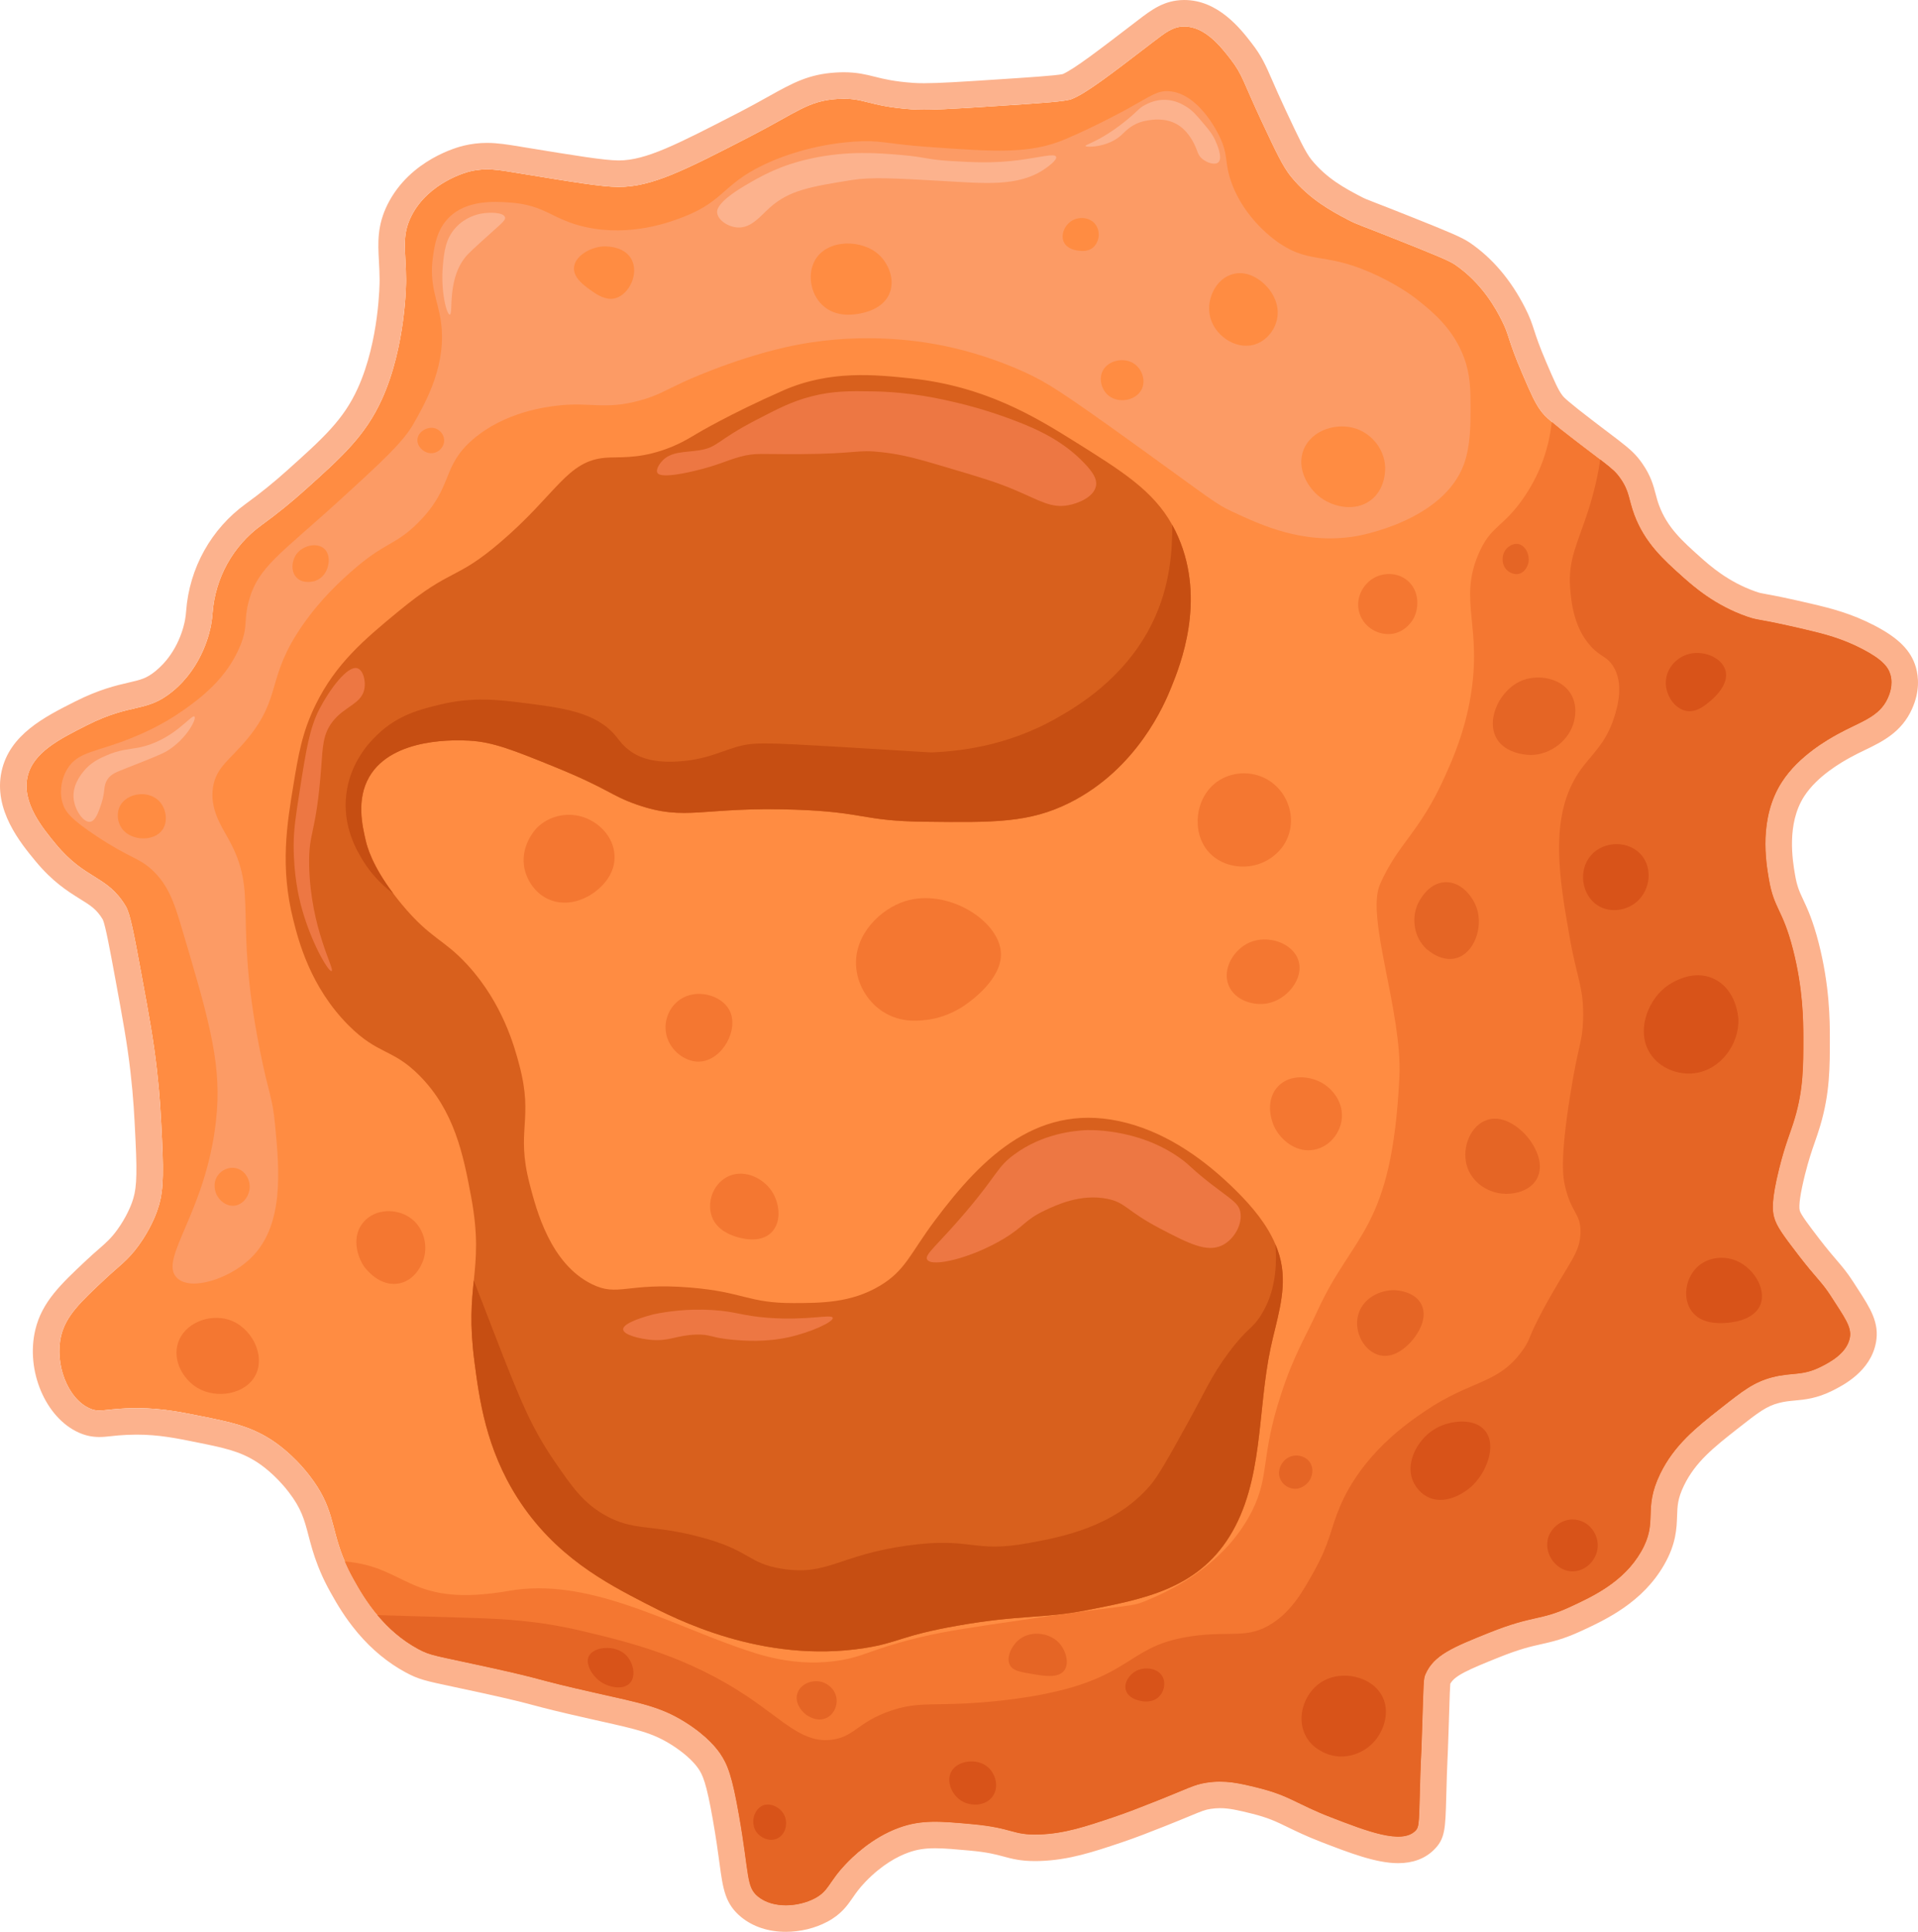 <?xml version="1.0" encoding="UTF-8"?>
<svg id="Capa_2" xmlns="http://www.w3.org/2000/svg" viewBox="0 0 580.114 584.237">
  <defs>
    <style>
      .cls-1 {
        fill: #f47731;
      }

      .cls-2 {
        fill: #d85319;
      }

      .cls-3 {
        fill: #fcb28d;
      }

      .cls-4 {
        fill: #ed7743;
      }

      .cls-5 {
        fill: #ff8c42;
      }

      .cls-6 {
        fill: #fc9b65;
      }

      .cls-7 {
        fill: #c64e12;
      }

      .cls-8 {
        fill: #e56525;
      }

      .cls-9 {
        fill: #d8601d;
      }
    </style>
  </defs>
  <g id="Capa_1-2" data-name="Capa_1">
    <g>
      <g>
        <path class="cls-5" d="M570.999,211.105c-2.62,5.88-8.48,7.19-15.26,10.96-2.79,1.55-11.71,6.5-16.82,14.47-7.02,10.93-4.77,24.2-3.92,29.22,1.58,9.32,4.12,8.96,7.31,21.39,3.05,11.89,3.12,21.52,3.13,26.61.01,8.64.02,15.69-2.61,24.52-1.36,4.57-2.79,7.48-4.7,15.13-2.43,9.78-2.03,12.74-1.56,14.61.7,2.82,2.91,5.75,7.3,11.48,5.52,7.2,7.12,8.15,9.92,12.52,4.01,6.28,6.34,9.26,5.73,12.52-.9,4.88-6.41,7.64-8.86,8.87-5.63,2.82-8.62,1.57-14.61,3.13-5.59,1.46-8.95,4.11-15.66,9.4-7.3,5.75-13.99,11.03-18.26,19.82-5.32,10.98-.47,14.3-5.74,23.48-5.28,9.22-14.56,13.53-21.39,16.7-9.43,4.37-10.97,2.4-24.52,7.82-11.12,4.45-16.79,6.82-19.3,12.52-.67,1.53-.56,2.02-1.05,16.7-.39,12.06-.28,6.09-.52,13.56-.46,14.69-.2,15.9-1.56,17.22-4.21,4.08-14.53.09-25.57-4.17-10.34-4-12.29-6.48-21.91-8.87-5.67-1.41-10.02-2.44-15.65-1.57-3.91.61-5.27,1.64-15.66,5.74-4.3,1.7-8.35,3.3-12.52,4.7-8.37,2.81-14.78,4.97-22.43,5.22-8.22.26-7.78-1.99-20.35-3.13-9.53-.87-15.15-1.38-21.91,1.04-8.49,3.04-14.44,9.14-16.18,10.96-5.29,5.53-5.09,8.14-9.39,10.43-4.85,2.58-12.6,3.24-17.22-.52-3.64-2.97-2.56-6.43-5.74-24.52-2.08-11.92-3.43-15.43-5.73-18.79-.83-1.19-3.66-5.12-10.44-9.39-7.5-4.72-13.3-5.75-27.13-8.87-20.26-4.56-13.85-3.7-32.61-7.82-15.96-3.51-17.3-3.4-21.13-5.48-5.1-2.76-9.04-6.38-12.1-9.99-.08-.09-.16-.19-.23-.28-3.41-4.07-5.69-8.08-7.23-10.86-1.08-1.94-1.94-3.71-2.64-5.36-.22-.52-.43-1.02-.62-1.51-3.68-9.38-2.68-14.92-10.05-24.44-5.2-6.72-10.5-10.17-11.74-10.95-6.42-4.07-12.08-5.22-21.13-7.05-6.88-1.39-13.65-2.76-22.69-2.34-6.68.3-8.09,1.28-10.96,0-6.7-3-10.61-13.54-8.61-21.92,1.46-6.09,5.85-10.22,13.31-17.21,4.18-3.93,6.76-5.48,10.17-10.18,3.47-4.79,5.09-9.09,5.48-10.17,1.84-5.1,2.16-9.59,1.56-21.92-.38-7.88-.63-12.97-1.56-21.13-1.03-9-2.27-15.78-4.7-28.95-2.22-12.03-3.35-18.09-4.69-20.35-5.61-9.45-12.11-7.87-21.13-18.78-4.01-4.85-10.34-12.5-8.61-20.35,1.63-7.4,9.65-11.44,18-15.65,13.6-6.86,17.89-3.7,25.82-10.18,9.34-7.62,11.43-18.54,11.74-20.34.21-1.16.34-2.29.42-3.38.78-10.59,6.17-20.35,14.77-26.58,5.03-3.64,9.35-7.21,12.99-10.48,11.43-10.25,18.44-16.55,23.47-27.65,7.26-16.01,7.31-35.22,7.31-36-.05-9-1.48-13.22,1.56-19.31,5.22-10.41,17.14-13.42,17.74-13.56,4.92-1.17,8.52-.48,14.61.52,16.87,2.76,25.3,4.15,30.26,4.17,10.14.06,19.98-5,39.66-15.13,14.51-7.46,17.71-10.91,26.6-11.47,8.19-.52,8.99,2.17,22.44,3.13,4.97.35,12.25-.11,26.61-1.05,13.34-.87,20.05-1.32,21.91-2.08,4.46-1.84,11.15-6.97,24.52-17.22,3.75-2.87,6.01-4.67,9.39-4.7,6.36-.05,11.23,6.22,14.09,9.92,3.65,4.7,3.77,6.79,9.39,18.78,4.28,9.12,6.41,13.68,8.87,16.69,5.7,6.99,12.48,10.56,17.22,13.05,3.04,1.6,3.04,1.31,16.69,6.78,9.22,3.69,13.87,5.57,15.66,6.78,8.37,5.72,12.56,13.71,14.08,16.7,2.54,4.97,1.69,5.5,6.26,16.17,2.57,5.99,3.89,9.04,5.74,11.48.65.85,1.29,1.61,3.24,3.25,1.45,1.24,3.63,2.98,7.09,5.63.83.64,1.74,1.33,2.72,2.08,1.98,1.51,3.55,2.69,4.81,3.65.28.22.55.42.8.62,2.99,2.31,4.09,3.32,5.34,5.12,2.78,3.98,2.43,6.27,4.18,10.96,3.18,8.54,8.95,13.7,14.48,18.65,3.5,3.13,9.87,8.73,19.56,12.13,3.81,1.33,2.65.41,17.61,3.91,5.77,1.35,11.06,2.69,17.22,5.87,6.26,3.24,7.97,5.57,8.61,7.83.89,3.16-.35,6.06-.79,7.04Z"/>
        <path class="cls-3" d="M358.204,8.014c6.324-.001,11.166,6.235,14.015,9.92,3.65,4.7,3.77,6.79,9.39,18.78,4.28,9.12,6.41,13.68,8.87,16.69,5.7,6.99,12.48,10.56,17.22,13.05,3.04,1.6,3.04,1.31,16.69,6.78,9.22,3.69,13.87,5.57,15.66,6.78,8.37,5.72,12.56,13.71,14.08,16.7,2.54,4.97,1.69,5.5,6.26,16.17,2.57,5.99,3.89,9.04,5.74,11.48.65.85,1.29,1.61,3.24,3.25,1.45,1.24,3.63,2.98,7.09,5.63.83.64,1.74,1.33,2.72,2.08,1.98,1.51,3.55,2.69,4.81,3.65.28.22.55.42.8.62,2.99,2.31,4.09,3.32,5.34,5.12,2.78,3.98,2.43,6.27,4.18,10.96,3.18,8.54,8.95,13.7,14.48,18.65,3.5,3.13,9.87,8.73,19.56,12.13,3.81,1.33,2.65.41,17.61,3.91,5.77,1.35,11.06,2.69,17.22,5.87,6.26,3.24,7.97,5.57,8.61,7.83.89,3.16-.35,6.06-.79,7.04-2.62,5.88-8.48,7.19-15.26,10.96-2.79,1.55-11.71,6.5-16.82,14.47-7.02,10.93-4.77,24.2-3.92,29.22,1.58,9.32,4.12,8.96,7.31,21.39,3.05,11.89,3.12,21.52,3.13,26.61.01,8.64.02,15.69-2.61,24.52-1.36,4.57-2.79,7.48-4.7,15.13-2.43,9.78-2.03,12.74-1.56,14.61.7,2.82,2.91,5.75,7.3,11.48,5.52,7.2,7.12,8.15,9.92,12.52,4.01,6.28,6.34,9.26,5.73,12.52-.9,4.88-6.41,7.64-8.86,8.87-5.63,2.82-8.62,1.57-14.61,3.13-5.59,1.46-8.95,4.11-15.66,9.4-7.3,5.75-13.99,11.03-18.26,19.82-5.32,10.98-.47,14.3-5.74,23.48-5.28,9.22-14.56,13.53-21.39,16.7-9.43,4.37-10.97,2.4-24.52,7.82-11.12,4.45-16.79,6.82-19.3,12.52-.67,1.53-.56,2.02-1.05,16.7-.39,12.06-.28,6.09-.52,13.56-.46,14.69-.2,15.9-1.56,17.22-1.241,1.203-3.014,1.704-5.178,1.704-5.179,0-12.606-2.87-20.392-5.874-10.34-4-12.29-6.48-21.91-8.87-4.224-1.05-7.716-1.89-11.55-1.89-1.312,0-2.664.098-4.1.32-3.91.61-5.27,1.64-15.66,5.74-4.3,1.7-8.35,3.3-12.52,4.7-8.37,2.81-14.78,4.97-22.43,5.22-.443.014-.861.021-1.257.021-6.955,0-7.2-2.072-19.093-3.151-4.368-.399-7.915-.722-11.127-.722-3.795,0-7.122.451-10.783,1.762-8.49,3.04-14.44,9.14-16.18,10.96-5.29,5.53-5.09,8.14-9.39,10.43-2.452,1.304-5.645,2.118-8.8,2.118-3.086,0-6.136-.778-8.42-2.638-3.64-2.97-2.56-6.43-5.74-24.52-2.08-11.92-3.43-15.43-5.73-18.79-.83-1.19-3.66-5.12-10.44-9.39-7.5-4.72-13.3-5.75-27.13-8.87-20.26-4.56-13.85-3.7-32.61-7.82-15.96-3.51-17.3-3.4-21.13-5.48-5.1-2.76-9.04-6.38-12.1-9.99-.08-.09-.16-.19-.23-.28-3.41-4.07-5.69-8.08-7.23-10.86-1.08-1.94-1.94-3.71-2.64-5.36-.22-.52-.43-1.02-.62-1.51-3.68-9.38-2.68-14.92-10.05-24.44-5.2-6.72-10.5-10.17-11.74-10.95-6.42-4.07-12.08-5.22-21.13-7.05-6.019-1.216-11.956-2.417-19.4-2.417-1.065,0-2.159.025-3.29.077-4.18.188-6.296.642-7.998.642-1.018,0-1.888-.163-2.962-.642-6.7-3-10.61-13.54-8.61-21.92,1.46-6.09,5.85-10.22,13.31-17.21,4.18-3.93,6.76-5.48,10.17-10.18,3.47-4.79,5.09-9.09,5.48-10.17,1.84-5.1,2.16-9.59,1.56-21.92-.38-7.88-.63-12.97-1.56-21.13-1.03-9-2.27-15.78-4.7-28.95-2.22-12.03-3.35-18.09-4.69-20.35-5.61-9.45-12.11-7.87-21.13-18.78-4.01-4.85-10.34-12.5-8.61-20.35,1.63-7.4,9.65-11.44,18-15.65,13.6-6.86,17.89-3.7,25.82-10.18,9.34-7.62,11.43-18.54,11.74-20.34.21-1.16.34-2.29.42-3.38.78-10.59,6.17-20.35,14.77-26.58,5.03-3.64,9.35-7.21,12.99-10.48,11.43-10.25,18.44-16.55,23.47-27.65,7.26-16.01,7.31-35.22,7.31-36-.05-9-1.48-13.22,1.56-19.31,5.22-10.41,17.14-13.42,17.74-13.56,1.831-.435,3.48-.613,5.142-.613,2.803,0,5.645.505,9.468,1.133,16.87,2.76,25.3,4.15,30.26,4.17.059 0.0.119.001.178.001,10.077,0,19.917-5.06,39.481-15.13,14.51-7.46,17.71-10.91,26.6-11.47.71-.045,1.366-.066,1.978-.066,6.447,0,8.178,2.319,20.462,3.196,1.126.079,2.37.117,3.788.117,4.843,0,11.714-.44,22.822-1.167,13.34-.87,20.05-1.32,21.91-2.08,4.46-1.84,11.15-6.97,24.52-17.22,3.75-2.87,6.01-4.67,9.39-4.7.025-0.0.051-0.0.075-0M358.205,0h-.001l-.134.001c-5.98.053-9.832,3.003-13.91,6.127l-.292.223c-11.71,8.977-18.87,14.466-22.442,16.062-2.129.463-10.641,1.018-19.638,1.604-11.22.735-17.787,1.15-22.3,1.15-1.242,0-2.296-.032-3.225-.097-5.91-.422-8.967-1.188-11.665-1.864-2.653-.665-5.396-1.352-9.36-1.352-.79,0-1.627.028-2.486.082-8.257.52-13.026,3.18-20.245,7.205-2.647,1.476-5.646,3.148-9.512,5.136-18.425,9.484-27.672,14.243-35.817,14.243l-.129-0c-4.276-.017-12.827-1.416-28.349-3.956l-.666-.109-.819-.135c-3.59-.592-6.69-1.103-9.943-1.103-2.357,0-4.646.272-6.997.831-1.61.376-16.214,4.132-23.05,17.765-3.19,6.391-2.913,11.587-2.619,17.087.097,1.809.197,3.679.209,5.859-0.0.697-.075,18.269-6.595,32.646-4.346,9.591-10.447,15.062-21.522,24.993-3.898,3.501-8.047,6.849-12.338,9.954-10.522,7.622-17.105,19.461-18.064,32.484-.067.916-.17,1.747-.314,2.542l-.006.034-.006.034c-.275,1.597-1.997,9.851-8.908,15.489-2.746,2.244-4.444,2.637-8.163,3.497-3.764.871-8.919,2.064-16.2,5.737-9.273,4.675-19.769,9.967-22.217,21.082-2.571,11.663,5.771,21.752,10.252,27.172,5.219,6.312,9.805,9.164,13.491,11.456,3.217,2.001,5.005,3.112,6.872,6.218.806,1.805,2.241,9.583,3.76,17.812,2.323,12.589,3.602,19.524,4.619,28.407.908,7.964,1.15,12.993,1.517,20.605.575,11.807.213,15.193-1.093,18.814-.349.967-1.703,4.421-4.432,8.188-1.888,2.603-3.392,3.915-5.669,5.901-1.024.893-2.185,1.905-3.5,3.143-7.884,7.387-13.588,12.732-15.614,21.18-2.949,12.357,3.064,26.597,13.128,31.104,2.055.917,4.034,1.341,6.237,1.341,1.208,0,2.316-.121,3.599-.261,1.281-.14,2.733-.298,4.759-.389.99-.046,1.972-.069,2.93-.069,6.635 0,12.055,1.095,17.794,2.255,8.558,1.731,13.263,2.682,18.444,5.967,1.235.777,5.512,3.683,9.693,9.086,3.907,5.047,4.796,8.448,6.027,13.157.702,2.686,1.498,5.731,2.901,9.305.207.533.447,1.108.7,1.706.857,2.02,1.843,4.025,3.018,6.136,2.065,3.728,4.472,7.774,8.013,12.017.119.149.247.305.376.454,4.214,4.96,9.045,8.933,14.36,11.809,3.933,2.136,6.099,2.596,14.159,4.306,2.364.502,5.305,1.126,9.064,1.953,9.327,2.049,12.2,2.812,15.527,3.695,3.229.858,6.889,1.83,17.045,4.116,1.122.253,2.196.493,3.221.723,11.088,2.482,15.678,3.51,21.4,7.111,3.573,2.25,6.455,4.794,8.117,7.166,1.341,1.967,2.45,4.281,4.426,15.608,1.002,5.699,1.558,9.818,2.004,13.127,1.028,7.617,1.648,12.214,6.564,16.225,3.574,2.909,8.235,4.443,13.487,4.443,4.396,0,8.858-1.086,12.563-3.057,4.201-2.237,6.056-4.925,7.693-7.296.946-1.37,1.924-2.787,3.725-4.67,5.127-5.363,9.949-7.83,13.091-8.955,2.565-.918,4.906-1.293,8.081-1.293,2.854,0,6.183.304,10.398.689,5.447.494,8.007,1.186,10.265,1.797,2.52.682,5.126,1.387,9.557,1.387.476,0,.979-.008,1.51-.025,8.807-.288,16.145-2.752,24.642-5.604l.085-.029c4.39-1.474,8.531-3.111,12.916-4.845,3.33-1.314,5.806-2.342,7.613-3.092,3.876-1.609,4.659-1.921,6.336-2.182.974-.15,1.915-.225,2.864-.224,2.769,0,5.48.625,9.617,1.653,4.946,1.229,7.318,2.382,10.909,4.127,2.617,1.272,5.583,2.714,10.044,4.44l.003.001.049.019c8.521,3.288,16.57,6.394,23.231,6.394,4.423,0,8.042-1.334,10.756-3.963,3.46-3.359,3.539-6.296,3.801-16.029.05-1.846.109-4.051.192-6.696.102-3.197.138-3.823.178-4.548.057-1.019.121-2.174.342-9.004.082-2.462.148-4.531.203-6.272.124-3.928.211-6.675.305-7.73,1.305-2.446,5.244-4.209,14.809-8.037,6.27-2.508,9.546-3.243,12.714-3.954,3.328-.747,6.769-1.519,12.198-4.035,7.34-3.407,18.425-8.552,24.975-19.989,3.626-6.315,3.781-11.012,3.907-14.787.101-3.033.174-5.224,2.091-9.181,3.47-7.144,9.003-11.502,16.007-17.018,6.657-5.248,8.94-6.953,12.726-7.942,1.747-.455,3.159-.585,4.795-.735,2.958-.272,6.641-.61,11.379-2.983,3.166-1.589,11.53-5.789,13.152-14.582,1.117-5.969-1.773-10.429-5.432-16.076-.446-.689-.922-1.423-1.425-2.211-1.837-2.867-3.312-4.588-5.02-6.58-1.303-1.52-2.924-3.411-5.295-6.503-2.862-3.736-5.567-7.266-5.882-8.534-.362-1.441.194-5.249,1.559-10.746,1.139-4.563,2.081-7.268,2.991-9.883.529-1.518,1.075-3.088,1.612-4.893,2.963-9.946,2.954-17.755,2.943-26.797-.01-5.063-.03-15.547-3.381-28.61-1.76-6.856-3.397-10.35-4.712-13.158-1.147-2.45-1.84-3.928-2.459-7.58-.706-4.169-2.58-15.233,2.761-23.549,4.018-6.267,11.501-10.424,13.96-11.79,1.486-.826,2.981-1.548,4.428-2.245,5.205-2.511,11.104-5.357,14.27-12.463,2.384-5.31,1.96-9.717,1.184-12.475-1.451-5.123-5.231-8.94-12.641-12.775-6.855-3.539-12.696-5.063-19.078-6.556-8.068-1.888-11.59-2.526-13.694-2.908-1.674-.303-1.889-.342-3.101-.766-8.353-2.931-13.886-7.879-16.858-10.537-5.277-4.724-9.825-8.795-12.312-15.473-.48-1.286-.761-2.358-1.059-3.493-.678-2.585-1.446-5.514-4.062-9.259-1.869-2.691-3.59-4.228-6.963-6.836-.163-.129-.332-.26-.506-.393l-.291-.225-.046-.036-.047-.036c-.546-.416-1.149-.872-1.817-1.378-.876-.663-1.867-1.413-2.99-2.269l-1.072-.819c-.567-.433-1.106-.844-1.615-1.236-3.169-2.427-5.378-4.18-6.775-5.374l-.025-.021-.025-.021c-1.441-1.212-1.715-1.57-2.033-1.986-1.211-1.598-2.329-4.151-4.74-9.771-2.242-5.234-3.062-7.771-3.722-9.809-.678-2.095-1.263-3.905-2.767-6.848-4.267-8.394-9.887-15.018-16.694-19.67-2.48-1.676-6.356-3.262-17.204-7.604-5.575-2.234-8.882-3.511-11.071-4.357-3.174-1.226-3.507-1.36-4.865-2.075-4.487-2.357-10.064-5.287-14.742-11.023-1.815-2.22-3.908-6.68-7.707-14.777l-.119-.253c-1.812-3.865-3.03-6.658-4.008-8.902-2.095-4.805-3.249-7.452-6.307-11.389-3.259-4.216-10.064-13.019-20.343-13.019h0Z"/>
      </g>
      <path class="cls-1" d="M570.999,211.105c-2.62,5.88-8.48,7.19-15.26,10.96-2.79,1.55-11.71,6.5-16.82,14.47-7.02,10.93-4.77,24.2-3.92,29.22,1.58,9.32,4.12,8.96,7.31,21.39,3.05,11.89,3.12,21.52,3.13,26.61.01,8.64.02,15.69-2.61,24.52-1.36,4.57-2.79,7.48-4.7,15.13-2.43,9.78-2.03,12.74-1.56,14.61.7,2.82,2.91,5.75,7.3,11.48,5.52,7.2,7.12,8.15,9.92,12.52,4.01,6.28,6.34,9.26,5.73,12.52-.9,4.88-6.41,7.64-8.86,8.87-5.63,2.82-8.62,1.57-14.61,3.13-5.59,1.46-8.95,4.11-15.66,9.4-7.3,5.75-13.99,11.03-18.26,19.82-5.32,10.98-.47,14.3-5.74,23.48-5.28,9.22-14.56,13.53-21.39,16.7-9.43,4.37-10.97,2.4-24.52,7.82-11.12,4.45-16.79,6.82-19.3,12.52-.67,1.53-.56,2.02-1.05,16.7-.39,12.06-.28,6.09-.52,13.56-.46,14.69-.2,15.9-1.56,17.22-4.21,4.08-14.53.09-25.57-4.17-10.34-4-12.29-6.48-21.91-8.87-5.67-1.41-10.02-2.44-15.65-1.57-3.91.61-5.27,1.64-15.66,5.74-4.3,1.7-8.35,3.3-12.52,4.7-8.37,2.81-14.78,4.97-22.43,5.22-8.22.26-7.78-1.99-20.35-3.13-9.53-.87-15.15-1.38-21.91,1.04-8.49,3.04-14.44,9.14-16.18,10.96-5.29,5.53-5.09,8.14-9.39,10.43-4.85,2.58-12.6,3.24-17.22-.52-3.64-2.97-2.56-6.43-5.74-24.52-2.08-11.92-3.43-15.43-5.73-18.79-.83-1.19-3.66-5.12-10.44-9.39-7.5-4.72-13.3-5.75-27.13-8.87-20.26-4.56-13.85-3.7-32.61-7.82-15.96-3.51-17.3-3.4-21.13-5.48-5.1-2.76-9.04-6.38-12.1-9.99-3.53-4.16-5.88-8.3-7.46-11.14-1.08-1.94-1.94-3.71-2.64-5.36,19.34,1.63,19.238,14.163,49.76,8.88,23.392-4.048,46.72,9.25,69.13,17.09,5.68,1.99,17.59,6.42,31.83,3.78,5.65-1.05,7.42-2.42,16.69-5.09,9.29-2.67,16.28-3.81,28.31-5.61,43.02-6.43,41.4-5.01,46.56-7.14,5.09-2.1,23.27-9.6,32.09-27.1,5.5-10.91,2.46-15.99,8.87-35.54,3.88-11.83,7.32-17.08,10.95-25.04,10.83-23.75,22.527-24.278,24.787-70.698.96-19.6-10.227-48.352-5.867-58.302,5.46-12.46,11.87-15.4,19.56-32.48,2.49-5.52,6.01-13.48,7.83-24.26,3.6-21.33-3.65-28.89,2.35-43.04,3.78-8.93,7.51-7.93,13.95-17.48,5.4-8,7.47-15.66,8.29-22.58,1.45,1.24,3.63,2.98,7.09,5.63.83.64,1.74,1.33,2.72,2.08,2.42,1.84,4.22,3.19,5.61,4.27,2.99,2.31,4.09,3.32,5.34,5.12,2.78,3.98,2.43,6.27,4.18,10.96,3.18,8.54,8.95,13.7,14.48,18.65,3.5,3.13,9.87,8.73,19.56,12.13,3.81,1.33,2.65.41,17.61,3.91,5.77,1.35,11.06,2.69,17.22,5.87,6.26,3.24,7.97,5.57,8.61,7.83.89,3.16-.35,6.06-.79,7.04Z"/>
      <path class="cls-9" d="M384.309,407.655c-4.09,19.19-2.08,40.41-12.47,57.06-9.95,15.95-26.12,18.91-43.11,22.24-13.6,2.66-20.06,1.33-39.14,4.7-17.29,3.05-17.74,5.16-28.18,6.78-30.78,4.78-57.16-8.86-66.26-13.57-11.66-6.03-27.3-14.12-38.61-31.82-9.63-15.09-11.58-30.07-13.04-41.22-1.5-11.51-.84-18.22-.19-24.57.7-6.97,1.39-13.52-.85-25.52-2.32-12.41-5-25.83-15.65-36.52-8.19-8.21-12.39-6.1-21.4-15.13-11.57-11.61-15.11-25.57-16.69-31.83-4.06-16.02-1.92-29.04,0-40.69,1.52-9.22,2.65-16.14,6.78-24.52,6.13-12.45,14.68-19.64,25.04-28.18,16.31-13.43,16.93-9.03,30.79-20.87,17.06-14.57,20.11-24.63,31.82-25.56,3.9-.31,9.04.36,16.7-2.09,5.1-1.63,8.5-3.75,10.96-5.22,0,0,9.95-5.95,26.08-13.04,14.13-6.21,27.84-4.78,38.61-3.65,22.3,2.33,37.64,11.66,49.04,18.78,14.83,9.26,24.23,15.12,30.02,25.55.65,1.16,1.25,2.38,1.81,3.67,8.4,19.34.6,38.72-2.09,45.39-2.01,5.01-10.26,24.69-30.78,34.96-12.2,6.11-22.94,5.98-43.82,5.73-19.16-.22-17.83-2.91-39.14-3.65-28.29-.98-32.95,3.69-48-1.56-7.99-2.79-8.3-4.68-25.04-11.48-12.21-4.96-18.46-7.45-25.56-7.83-3.33-.17-23.23-1.21-30.26,10.96-3.96,6.85-2.09,14.84-1.05,19.3.44,1.85,1.9,7.45,8.36,16.02.78,1.05,1.65,2.15,2.6,3.29,8.78,10.54,12.54,10.31,19.82,18.26,10.75,11.73,14.27,25.01,15.66,30.26,4.44,16.78-1.15,19.53,3.13,36,2.05,7.91,6.25,24.06,18.78,30.26,7.98,3.95,10.49-.52,29.74,1.04,16.21,1.32,17.44,4.73,31.3,4.7,8.37-.02,17.4-.04,26.09-5.22,7.8-4.64,9.19-9.79,16.7-19.82,14.5-19.39,31.71-36.34,58.02-29.43,12.77,3.36,23.9,11.36,33.25,20.69,4.69,4.67,9.13,9.99,11.68,16.01.95,2.23,1.64,4.57,1.98,7,1.15,8.17-1.71,16.28-3.43,24.34Z"/>
      <path class="cls-6" d="M53.603,386.54c-6.167-5.729,9.731-20.672,12-50.609,1.181-15.589-2.865-29.175-10.957-56.348-2.106-7.073-4.038-12.352-8.87-16.696-4.01-3.605-6.334-3.255-16.435-9.913-7.937-5.232-9.675-7.539-10.435-10.174-.973-3.373-.372-7.38,1.565-10.435,3.339-5.265,8.825-4.827,19.826-9.391,2.757-1.144,8.942-3.75,15.391-8.348,4.745-3.383,12.86-9.313,16.956-19.304,2.503-6.104.966-7.529,2.609-13.565,2.827-10.388,9.541-14.117,27.522-30.522,12.728-11.613,19.157-17.532,22.304-23.087,3.813-6.728,10.253-18.093,8.217-31.304-.973-6.312-3.538-10.826-2.348-19.174.492-3.447,1.156-8.108,4.696-11.739,5.41-5.55,13.922-4.99,18.391-4.696,11.018.725,12.841,5.176,23.087,7.435,13.894,3.064,26.07-1.696,29.739-3.13,12.891-5.039,11.699-10.46,26.609-16.826,2.828-1.208,12.145-4.973,24.652-5.87,8.194-.588,9.535.646,22.304,1.565,20.721,1.492,31.081,2.237,41.87-2.348,9.724-4.133,19.174-9.391,19.174-9.391,6.783-3.774,8.665-5.339,12.13-5.087,8.752.637,14.398,11.905,15.261,13.696,2.796,5.803,1.379,7.598,3.522,13.696,4.021,11.445,13.492,17.874,14.87,18.783,9.56,6.308,14.052,2.23,29.739,9.783,7.017,3.378,11.065,6.575,12.13,7.435,4.126,3.326,10.471,8.441,13.696,17.217,1.957,5.326,1.957,9.799,1.956,15.652-0,4.403-.003,10.997-1.956,16.435-6.191,17.233-31.57,21.701-32.87,21.913-15.711,2.561-28.292-3.298-37.174-7.435-5.166-2.406-5.912-3.361-28.956-19.956-22.72-16.362-27.257-19.224-34.044-22.304-11.031-5.008-20.557-7.213-25.826-8.217-7.039-1.341-25.182-4.101-46.565.783-16.416,3.749-30.913,10.565-30.913,10.565-5.366,2.523-7.743,4.055-12.913,5.478-10.704,2.947-14.999.367-25.044,1.565-3.313.395-15.77,1.881-25.435,10.174-9.698,8.322-5.768,14.215-16.435,25.044-7.192,7.301-10.068,5.728-20.739,15.261-3.074,2.746-8.968,8.074-14.478,16.044-10.917,15.791-6.078,21.346-16.435,34.044-5.416,6.64-9.609,8.639-10.565,14.87-1.001,6.521,2.472,11.629,4.696,15.652,9.235,16.707,1.406,22.794,9.391,63.391,2.74,13.928,3.86,14.222,4.696,23.087,1.293,13.715,2.908,30.851-7.826,40.696-6.353,5.826-17.532,9.558-21.783,5.609Z"/>
      <path class="cls-8" d="M570.999,211.105c-2.62,5.88-8.48,7.19-15.26,10.96-2.79,1.55-11.71,6.5-16.82,14.47-7.02,10.93-4.77,24.2-3.92,29.22,1.58,9.32,4.12,8.96,7.31,21.39,3.05,11.89,3.12,21.52,3.13,26.61.01,8.64.02,15.69-2.61,24.52-1.36,4.57-2.79,7.48-4.7,15.13-2.43,9.78-2.03,12.74-1.56,14.61.7,2.82,2.91,5.75,7.3,11.48,5.52,7.2,7.12,8.15,9.92,12.52,4.01,6.28,6.34,9.26,5.73,12.52-.9,4.88-6.41,7.64-8.86,8.87-5.63,2.82-8.62,1.57-14.61,3.13-5.59,1.46-8.95,4.11-15.66,9.4-7.3,5.75-13.99,11.03-18.26,19.82-5.32,10.98-.47,14.3-5.74,23.48-5.28,9.22-14.56,13.53-21.39,16.7-9.43,4.37-10.97,2.4-24.52,7.82-11.12,4.45-16.79,6.82-19.3,12.52-.67,1.53-.56,2.02-1.05,16.7-.39,12.06-.28,6.09-.52,13.56-.46,14.69-.2,15.9-1.56,17.22-4.21,4.08-14.53.09-25.57-4.17-10.34-4-12.29-6.48-21.91-8.87-5.67-1.41-10.02-2.44-15.65-1.57-3.91.61-5.27,1.64-15.66,5.74-4.3,1.7-8.35,3.3-12.52,4.7-8.37,2.81-14.78,4.97-22.43,5.22-8.22.26-7.78-1.99-20.35-3.13-9.53-.87-15.15-1.38-21.91,1.04-8.49,3.04-14.44,9.14-16.18,10.96-5.29,5.53-5.09,8.14-9.39,10.43-4.85,2.58-12.6,3.24-17.22-.52-3.64-2.97-2.56-6.43-5.74-24.52-2.08-11.92-3.43-15.43-5.73-18.79-.83-1.19-3.66-5.12-10.44-9.39-7.5-4.72-13.3-5.75-27.13-8.87-20.26-4.56-13.85-3.7-32.61-7.82-15.96-3.51-17.3-3.4-21.13-5.48-5.1-2.76-9.04-6.38-12.1-9.99-.08-.09-.16-.19-.23-.28,8.96.25,18.61.56,28.93.88,9.25.29,19.69.79,32.87,3.91,13.97,3.31,32.14,7.61,50.87,20.35,10.8,7.34,16.33,13.78,25.05,12.52,6.56-.95,7.5-5.19,17.21-8.61,7.73-2.72,11.94-1.73,23.48-2.35,3.16-.17,16.15-.91,28.18-3.91,22.21-5.53,21.5-13.84,39.91-16.43,11.68-1.65,16.72,1.02,24.26-3.92,5.97-3.91,9.26-9.81,12.52-15.65,4.93-8.83,4.98-12.88,7.83-19.56,6.87-16.12,20.56-25.39,25.82-28.96,14.17-9.6,22.28-7.92,29.74-18.78,2.37-3.45,1-2.81,6.26-12.53,7.36-13.56,10.83-16.28,10.96-22.69.11-5.83-2.73-5.55-4.7-14.09-.57-2.47-1.55-7.81,1.57-27.39,2.49-15.62,3.68-15.76,3.91-22.7.33-9.64-1.86-12.7-3.91-24.26-3.25-18.32-6.59-37.18,2.74-50.87,3.55-5.2,7.94-8.19,10.56-16.43.94-2.93,3.15-10.21-.39-15.65-1.59-2.45-3.02-2.48-5.48-4.7-6.44-5.8-7.14-15.04-7.43-18.78-.67-8.79,2.28-13.48,5.48-23.48,2.02-6.3,3.04-11.32,3.6-15.39.28.22.55.42.8.62,2.99,2.31,4.09,3.32,5.34,5.12,2.78,3.98,2.43,6.27,4.18,10.96,3.18,8.54,8.95,13.7,14.48,18.65,3.5,3.13,9.87,8.73,19.56,12.13,3.81,1.33,2.65.41,17.61,3.91,5.77,1.35,11.06,2.69,17.22,5.87,6.26,3.24,7.97,5.57,8.61,7.83.89,3.16-.35,6.06-.79,7.04Z"/>
      <path class="cls-4" d="M211.56,136.17c5.676-.917,5.016-2.873,17.217-9.196,6.575-3.407,10.68-5.534,16.435-7.043,6.737-1.767,11.898-1.68,18.783-1.565,11.622.194,20.442,2.241,25.826,3.522,2.185.52,8.766,2.142,17.022,5.283,7.605,2.893,14.957,6.438,21.13,12.913,2.757,2.892,3.875,4.895,3.522,6.848-.596,3.296-5.169,5.278-8.413,5.87-5.12.933-8.42-1.325-15.848-4.5-5.812-2.484-10.723-3.939-20.544-6.848-8.662-2.566-13.39-3.966-19.956-4.696-7.869-.874-6.96.484-25.044.587-11.582.066-13.116-.484-17.804.783-4.259,1.151-6.63,2.587-13.891,4.304-9.939,2.35-10.957.949-11.152.587-.597-1.106.859-2.945,1.174-3.326,2.734-3.306,7.201-2.82,11.543-3.522Z"/>
      <path class="cls-4" d="M108.125,202.105c-3.024-.995-8.533,6.579-11.478,12.261-2.984,5.757-4.03,12.178-6,24.783-1.209,7.734-1.813,11.697-1.826,16.435-.025,9.052,1.593,15.793,2.087,17.739,2.856,11.243,8.439,20.724,9.391,20.348,1.092-.431-6.383-12.851-6.783-31.826-.225-10.717,2.112-8.976,3.652-30,.439-5.988.52-9.834,3.391-13.565,3.65-4.743,8.761-5.345,9.652-9.913.492-2.522-.409-5.709-2.087-6.261Z"/>
      <path class="cls-4" d="M197.603,397.496c4.021-.838,10.263-1.77,17.87-1.304,7.279.446,8.829,1.746,16.826,2.348,12.031.906,19.267-1.226,19.565,0,.295,1.215-6.555,4.387-13.304,5.87-7.248,1.592-13.619,1.069-16.826.783-7.045-.629-6.645-1.745-11.348-1.565-6.051.232-7.991,2.129-13.696,1.565-3.242-.32-8.111-1.476-8.217-3.13-.134-2.074,7.271-4.081,9.13-4.565Z"/>
      <path class="cls-4" d="M280.43,380.931c-.89-1.538,3.003-4.179,11.739-14.478,9.673-11.404,9.325-13.386,14.478-17.217,8.756-6.511,18.434-7.241,21.522-7.435 0,0,15.711-.987,28.956,8.609,3.123,2.262,3.145,3.001,9.391,7.826,5.943,4.591,8.042,5.559,8.609,8.217.781,3.661-1.802,8.386-5.478,10.174-4.61,2.242-10.105-.541-18.783-5.087-10.359-5.426-10.323-7.882-16.044-9-7.981-1.559-15.181,1.828-18.783,3.522-6.114,2.876-6.132,4.778-12.522,8.609-9.612,5.763-21.669,8.711-23.087,6.261Z"/>
      <path class="cls-7" d="M354.279,207.825c-2.01,5.01-10.26,24.69-30.78,34.96-12.2,6.11-22.94,5.98-43.82,5.73-19.16-.22-17.83-2.91-39.14-3.65-28.29-.98-32.95,3.69-48-1.56-7.99-2.79-8.3-4.68-25.04-11.48-12.21-4.96-18.46-7.45-25.56-7.83-3.33-.17-23.23-1.21-30.26,10.96-3.96,6.85-2.09,14.84-1.05,19.3.44,1.85,1.9,7.45,8.36,16.02-3.79-2.84-6.76-6.1-9.04-9.74-1.88-2.99-6.41-10.45-5.21-20.34,1.19-9.92,7.37-16.06,9.39-18,6.27-6.05,13.21-7.73,19.04-9.13,9.88-2.38,17.64-1.42,24.78-.53,12.05,1.51,22.16,2.77,28.18,9.92,1.28,1.52,2.41,3.36,5.08,5.08,2.81,1.82,6.86,3.22,14.09,2.74,7.8-.51,12.06-2.75,17.22-4.3,5.23-1.57,8.17-1.47,32.87,0,26.47,1.57,25.91,1.63,27,1.56,6.54-.37,21.61-1.39,37.56-10.56,5.47-3.14,20.3-11.67,28.57-28.57,5.61-11.46,6.05-22.4,6.04-29.64.65,1.16,1.25,2.38,1.81,3.67,8.4,19.34.6,38.72-2.09,45.39Z"/>
      <path class="cls-7" d="M384.309,407.655c-4.09,19.19-2.08,40.41-12.47,57.06-9.95,15.95-26.12,18.91-43.11,22.24-13.6,2.66-20.06,1.33-39.14,4.7-17.29,3.05-17.74,5.16-28.18,6.78-30.78,4.78-57.16-8.86-66.26-13.57-11.66-6.03-27.3-14.12-38.61-31.82-9.63-15.09-11.58-30.07-13.04-41.22-1.5-11.51-.84-18.22-.19-24.57,1.58,4.07,3.55,9.18,6.03,15.59,7.74,19.99,11.22,28.69,18.4,39.13,5.34,7.78,8.57,12.36,14.86,16.04,8.8,5.15,13.87,2.86,28.57,6.66,16.08,4.15,14.64,8.08,25.43,9.78,13.82,2.17,16.97-4.15,37.96-7.05,19.55-2.69,19.42,2.43,36.78-.78,9.54-1.76,25.56-4.72,36.4-17.22,2.59-2.99,5.51-8.25,11.34-18.78,5.57-10.04,7.18-14.34,12.52-21.52,5.78-7.76,7.02-6.94,9.79-11.35,4.39-7,4.89-14.83,4.37-21.44.95,2.23,1.64,4.57,1.98,7,1.15,8.17-1.71,16.28-3.43,24.34Z"/>
      <path class="cls-3" d="M225.517,56.018c4.762-2.8,10.382-6.034,19.826-8.087,11.199-2.435,20.526-1.633,27.391-1.044,7.564.65,7.449,1.382,15.13,1.826,6.501.376,12.405.717,20.087-.261,6.441-.82,11.009-2.17,11.478-1.044.423,1.016-2.815,3.254-3.391,3.652-8.047,5.56-18.488,4.374-31.304,3.652-14.199-.8-21.299-1.2-27.131-.261-12.299,1.981-18.855,3.038-24.783,8.348-2.931,2.626-5.602,6.197-9.652,6-2.855-.139-5.971-2.13-6.261-4.435-.098-.78-.079-3.238,8.609-8.348Z"/>
      <path class="cls-3" d="M341.082,36.062c3.239-2.683,3.305-3.296,5.217-4.304 1-.527,3.238-1.672,6.261-1.565,2.986.106,5.105,1.375,6.261,2.087,1.874,1.154,2.945,2.421,5.087,4.957,1.742,2.061,2.767,3.275,3.652,5.217.422.926,2.43,5.335.913,6.652-1.021.886-3.388.154-4.826-1.044-1.444-1.202-1.387-2.404-2.478-4.565-.52-1.03-2.135-4.229-5.348-6-3.542-1.952-7.431-1.289-8.87-1.044-.524.089-1.396.243-2.478.652-2.795,1.058-4.242,2.783-5.348,3.783-4.172,3.774-10.669,3.725-10.826,3.261-.106-.313,2.595-1.033,6.913-3.783,2.586-1.647,4.787-3.408,5.87-4.304Z"/>
      <path class="cls-3" d="M136.038,95.148c-.929.054-2.804-7.023-2.087-14.87.373-4.087.796-8.091,3.913-11.478,2.905-3.156,6.488-3.971,7.565-4.174,2.705-.51,6.84-.417,7.304,1.044.333,1.046-1.421,2.16-7.043,7.304-2.334,2.136-3.501,3.204-4.174,3.913-6.542,6.9-4.307,18.192-5.478,18.261Z"/>
      <path class="cls-3" d="M22.299,241.757c-.518-4.035,1.947-7.173,2.87-8.348,2.196-2.797,4.883-4.011,7.043-4.957,4.072-1.783,6.759-1.78,9.652-2.348,10.588-2.077,16.101-10.258,16.956-9.391.705.714-2.443,6.872-8.348,10.435-1.579.952-4.965,2.287-11.739,4.957-3.702,1.459-5.177,1.972-6.261,3.652-1.306,2.023-.524,3.379-1.826,7.304-.787,2.372-1.746,5.262-3.391,5.478-1.962.257-4.514-3.336-4.957-6.783Z"/>
      <path class="cls-5" d="M384.125,87.844c-2.019-2.787-6.406-6.243-11.217-4.957-5.088,1.36-7.91,7.293-7.043,12.261,1.059,6.072,7.615,10.646,13.304,9.13,3.469-.924,6.227-4.008,7.043-7.565,1.044-4.548-1.502-8.062-2.087-8.87Z"/>
      <path class="cls-5" d="M269.082,88.627c1.698-4.272-.488-8.974-3.13-11.478-5.095-4.829-15.514-4.918-19.304,1.304-2.509,4.12-1.667,10.272,2.087,13.826,4.033,3.819,9.545,2.856,10.957,2.609,1.533-.268,7.418-1.297,9.391-6.261Z"/>
      <path class="cls-5" d="M191.017,78.453c-2.318-4.356-8.498-3.938-8.804-3.913-3.817.315-8.419,2.942-8.609,6.457-.164,3.033,3.033,5.322,4.891,6.652,1.862,1.333,4.677,3.348,7.63,2.543,4.12-1.122,7.212-7.377,4.891-11.739Z"/>
      <path class="cls-5" d="M134.343,133.236c.008-1.705-1.198-3.162-2.609-3.652-2.263-.787-5.253.843-5.478,3.261-.189,2.025,1.631,3.857,3.522,4.174,1.524.255,2.705-.538,2.87-.652.144-.1,1.687-1.21,1.696-3.13Z"/>
      <path class="cls-5" d="M98.082,165.975c-2.264-2.073-6.611-.969-8.478,1.696-1.361,1.942-1.73,5.176.13,7.043,1.993,2,5.203,1.087,5.348,1.044.361-.108,1.783-.576,2.87-1.956,1.65-2.096,2.222-5.912.13-7.826Z"/>
      <path class="cls-5" d="M49.169,250.888c1.747-2.582,1.106-6.636-1.304-8.87-3.337-3.093-9.412-2.086-11.478,1.565-1.243,2.197-.903,5.118.522,7.043,2.741,3.704,9.714,4.025,12.261.261Z"/>
      <path class="cls-5" d="M70.951,364.627c2.861-.353,4.737-3.394,4.565-6.13-.137-2.174-1.598-4.655-4.174-5.217-2.137-.466-4.294.551-5.478,2.217-1.828,2.571-.502,5.505-.391,5.739.9,1.903,3.033,3.692,5.478,3.391Z"/>
      <path class="cls-5" d="M418.951,141.061c-.308-5.207-3.937-9.696-8.609-11.348-5.859-2.071-13.614.231-16.044,6.261-2.234,5.545,1.13,11.525,5.087,14.478,4.006,2.99,10.595,4.352,15.261.783,4.6-3.519,4.341-9.547,4.304-10.174Z"/>
      <path class="cls-5" d="M331.43,68.018c-1.654-2.36-4.972-2.592-7.174-1.304-2.246,1.313-3.525,4.322-2.478,6.522,1.071,2.252,4.051,2.545,4.696,2.609.789.078,2.601.256,4.043-.913,1.822-1.477,2.498-4.651.913-6.913Z"/>
      <path class="cls-5" d="M345.386,117.583c1.15-2.546.066-5.801-2.152-7.435-3.084-2.272-8.171-1.271-9.783,2.152-1.195,2.538-.182,5.779,1.956,7.435,3.099,2.399,8.398,1.348,9.978-2.152Z"/>
      <path class="cls-1" d="M175.951,246.975c-4.554-1.328-9.879-.275-13.565,3.391-.228.227-5.425,5.579-3.652,12.783.187.759,1.688,6.443,7.304,8.87,5.663,2.447,10.871-.421,12-1.044.871-.48,8.184-4.667,7.826-12.261-.277-5.877-4.984-10.302-9.913-11.739Z"/>
      <path class="cls-1" d="M302.734,288.192c-.466-9.814-16.214-19.673-28.956-15.652-7.535,2.378-15.261,10-14.87,19.304.235,5.573,3.35,11.001,8.087,14.087,5.635,3.672,11.621,2.762,14.348,2.348,1.06-.161,5.738-.945,10.696-4.435,1.579-1.112,11.069-7.79,10.696-15.652Z"/>
      <path class="cls-1" d="M383.342,235.757c-4.889-2.827-11.077-2.402-15.391.783-6.483,4.785-7.589,14.956-2.609,20.869,3.297,3.915,8.68,5.275,13.304,4.435,4.896-.89,9.578-4.363,11.217-9.652,1.92-6.194-.864-13.163-6.522-16.435Z"/>
      <path class="cls-1" d="M425.603,175.496c-2.861-2.335-6.906-2.408-9.913-.783-3.681,1.99-5.925,6.591-4.435,10.957,1.459,4.274,5.918,6.621,9.913,6,4.019-.624,6.02-4.011,6.261-4.435,2.003-3.522,1.767-8.806-1.826-11.739Z"/>
      <path class="cls-1" d="M397.69,347.67c4.369-.937,7.478-4.751,8.087-8.87.763-5.161-2.591-9.519-6.261-11.478-3.575-1.908-9.215-2.482-12.783,1.044-3.857,3.812-2.921,10.072-.522,13.826,1.984,3.104,6.307,6.587,11.478,5.478Z"/>
      <path class="cls-1" d="M233.343,372.714c3.315-3.338,2.463-9.578-.522-13.304-2.71-3.384-8.24-6.022-13.043-3.391-4.303,2.356-6.009,7.837-4.435,12,1.575,4.167,5.882,5.545,7.304,6,.959.307,7.133,2.283,10.696-1.304Z"/>
      <path class="cls-1" d="M128.212,380.54c1.19-4.217-.108-9.428-4.174-12.261-4.22-2.94-10.6-2.744-14.087,1.304-3.61,4.19-2.123,10.188.261,13.565.208.295,4.597,6.308,10.696,4.957,5.405-1.198,7.166-7.075,7.304-7.565Z"/>
      <path class="cls-1" d="M77.343,415.757c3.035-6.146-1.456-14.637-8.348-16.696-5.717-1.708-13.146.992-15.13,7.043-1.765,5.383,1.564,11.018,5.739,13.565,5.791,3.533,14.777,2.084,17.739-3.913Z"/>
      <path class="cls-1" d="M220.56,305.409c-2.461-4.502-9.872-6.525-14.87-3.13-3.097,2.103-4.822,5.985-4.304,9.783.723,5.3,5.645,9.177,10.174,9,6.867-.268,12.182-9.831,9-15.652Z"/>
      <path class="cls-1" d="M392.734,290.54c-1.663-5.415-9.344-7.943-14.87-5.478-4.625,2.063-8.293,7.873-6.261,12.913,1.856,4.603,7.537,6.264,11.739,5.478,5.88-1.1,11.082-7.407,9.391-12.913Z"/>
      <path class="cls-8" d="M474.908,209.54c-2.988-4.522-9.492-5.539-14.087-3.913-6.985,2.472-11.489,11.732-8.217,17.609,2.862,5.14,10.227,5.094,10.565,5.087,6.024-.124,11.535-4.548,12.913-10.174.208-.848,1.221-4.984-1.174-8.609Z"/>
      <path class="cls-8" d="M459.256,164.54c-1.87-.385-3.403,1.179-3.522,1.304-1.607,1.691-1.71,4.665-.131,6.391.097.106,1.705,1.806,3.783,1.304,2.201-.531,2.815-3.023,2.87-3.261.526-2.296-.752-5.276-3-5.739Z"/>
      <path class="cls-8" d="M446.734,274.888c-1.174-3.704-4.787-8.295-9.652-8.087-5.437.233-8.13,6.274-8.348,6.783-1.847,4.317-1.041,9.87,2.609,13.304.376.354,4.541,4.158,9.13,2.87,5.415-1.52,8.064-9.185,6.261-14.87Z"/>
      <path class="cls-8" d="M464.734,356.67c2.817-4.809-.85-10.902-3.522-13.696-.709-.741-5.807-6.071-11.348-4.304-5.059,1.613-7.743,8.265-6.261,13.696,1.368,5.011,6.051,8.131,10.565,8.609,3.229.341,8.316-.464,10.565-4.304Z"/>
      <path class="cls-8" d="M429.908,394.496c-2.041-4.025-7.477-4.284-8.087-4.304-4.301-.141-9.802,2.39-11.087,7.696-1.254,5.179,2.006,10.946,6.652,12,4.974,1.128,9.059-3.708,9.783-4.565.55-.651,5.141-6.088,2.739-10.826Z"/>
      <path class="cls-8" d="M396.256,442.366c-1.246-1.964-3.746-2.543-5.674-1.956-2.646.805-4.347,3.844-3.522,6.457.528,1.672,2.049,3.032,3.913,3.326,2.918.46,4.774-1.991,4.891-2.152,1.049-1.438,1.607-3.758.391-5.674Z"/>
      <path class="cls-8" d="M321.908,505.17c1.538-2.128.492-5.725-1.174-7.826-2.799-3.53-8.537-4.333-12.13-1.761-2.54,1.819-4.428,5.625-3.13,8.022.885,1.636,2.917,1.992,6.065,2.543,4.175.732,8.576,1.503,10.37-.978Z"/>
      <path class="cls-8" d="M253.038,513.844c-.278-2.824-2.68-4.988-5.348-5.348-2.593-.35-5.677.971-6.522,3.652-.849,2.696,1.054,5.22,2.609,6.391.375.282,3.402,2.484,6.391.913,2.123-1.116,3.074-3.528,2.87-5.609Z"/>
      <path class="cls-2" d="M518.342,296.018c-7.224-3.37-14.313,2.28-14.87,2.739-5.388,4.44-8.588,13.432-4.304,19.956,2.932,4.465,8.498,6.448,13.304,5.87,7.961-.958,13.657-8.924,13.304-16.435-.026-.551-.556-8.921-7.435-12.13Z"/>
      <path class="cls-2" d="M521.864,202.692c-1.193-4.049-7.134-6.285-11.739-4.696-3.122,1.077-5.97,4.03-6.261,7.826-.322,4.199,2.55,8.569,6.261,9.196,2.91.492,5.325-1.489,6.848-2.739.988-.811,6.214-5.099,4.891-9.587Z"/>
      <path class="cls-2" d="M532.429,394.627c2.018-4.956-2.39-11.857-8.217-13.696-3.279-1.035-7.81-.719-10.957,2.348-3.541,3.451-4.404,9.482-1.565,13.304,2.91,3.918,8.304,3.624,10.174,3.522.966-.053,8.523-.465,10.565-5.478Z"/>
      <path class="cls-2" d="M449.082,432.583c-3.239-3.793-10.192-3.066-14.478-.783-5.534,2.949-9.466,10.008-7.435,15.652.141.393,1.473,3.92,5.087,5.478,5.84,2.518,11.891-2.583,12.522-3.13,4.789-4.16,8.148-12.716,4.304-17.217Z"/>
      <path class="cls-2" d="M496.56,258.714c-3.754-4.564-11.429-4.583-15.391,0-3.966,4.587-2.729,12.069,2.087,15.13,3.712,2.361,8.802,1.618,12-1.304,3.812-3.485,4.627-9.787,1.304-13.826Z"/>
      <path class="cls-2" d="M415.821,526.496c2.883-3.375,4.548-8.816,2.348-13.304-3.079-6.281-12.625-8.448-18.783-4.304-4.879,3.283-7.227,10.255-4.696,15.652,2.192,4.674,7.054,6.055,7.826,6.261,4.939,1.318,10.154-.617,13.304-4.304Z"/>
      <path class="cls-2" d="M351.647,507.127c-1.466-2.846-5.805-3.183-8.413-1.565-1.614,1.001-3.318,3.218-2.739,5.478.802,3.128,5.253,3.506,5.478,3.522.695.049,2.846.201,4.5-1.37,1.616-1.535,2.161-4.148,1.174-6.065Z"/>
      <path class="cls-2" d="M300.386,543.062c1.836-2.854.637-6.675-1.565-8.609-3.314-2.91-9.479-2.052-11.217,1.565-1.423,2.961.405,7.175,3.652,8.87,2.867,1.496,7.18,1.206,9.13-1.826Z"/>
      <path class="cls-2" d="M235.169,555.975c2.333-1.147,3.014-4.104,2.348-6.261-.864-2.796-4.095-4.567-6.522-3.783-1.523.492-2.271,1.842-2.478,2.217-1.058,1.912-.979,4.683.783,6.522,1.371,1.431,3.789,2.327,5.87,1.304Z"/>
      <path class="cls-2" d="M189.256,500.474c-3.281-3.171-9.706-2.513-11.152.391-1.129,2.267.874,5.705,3.131,7.435,2.631,2.017,7.321,3.03,9.391.587,1.864-2.199.832-6.286-1.37-8.413Z"/>
      <path class="cls-2" d="M483.256,467.148c-.096-3.652-2.86-7.118-6.783-7.565-4.045-.461-7.56,2.488-8.348,6-1.041,4.64,2.806,9.689,7.565,9.652,4.081-.031,7.678-3.793,7.565-8.087Z"/>
    </g>
  </g>
</svg>